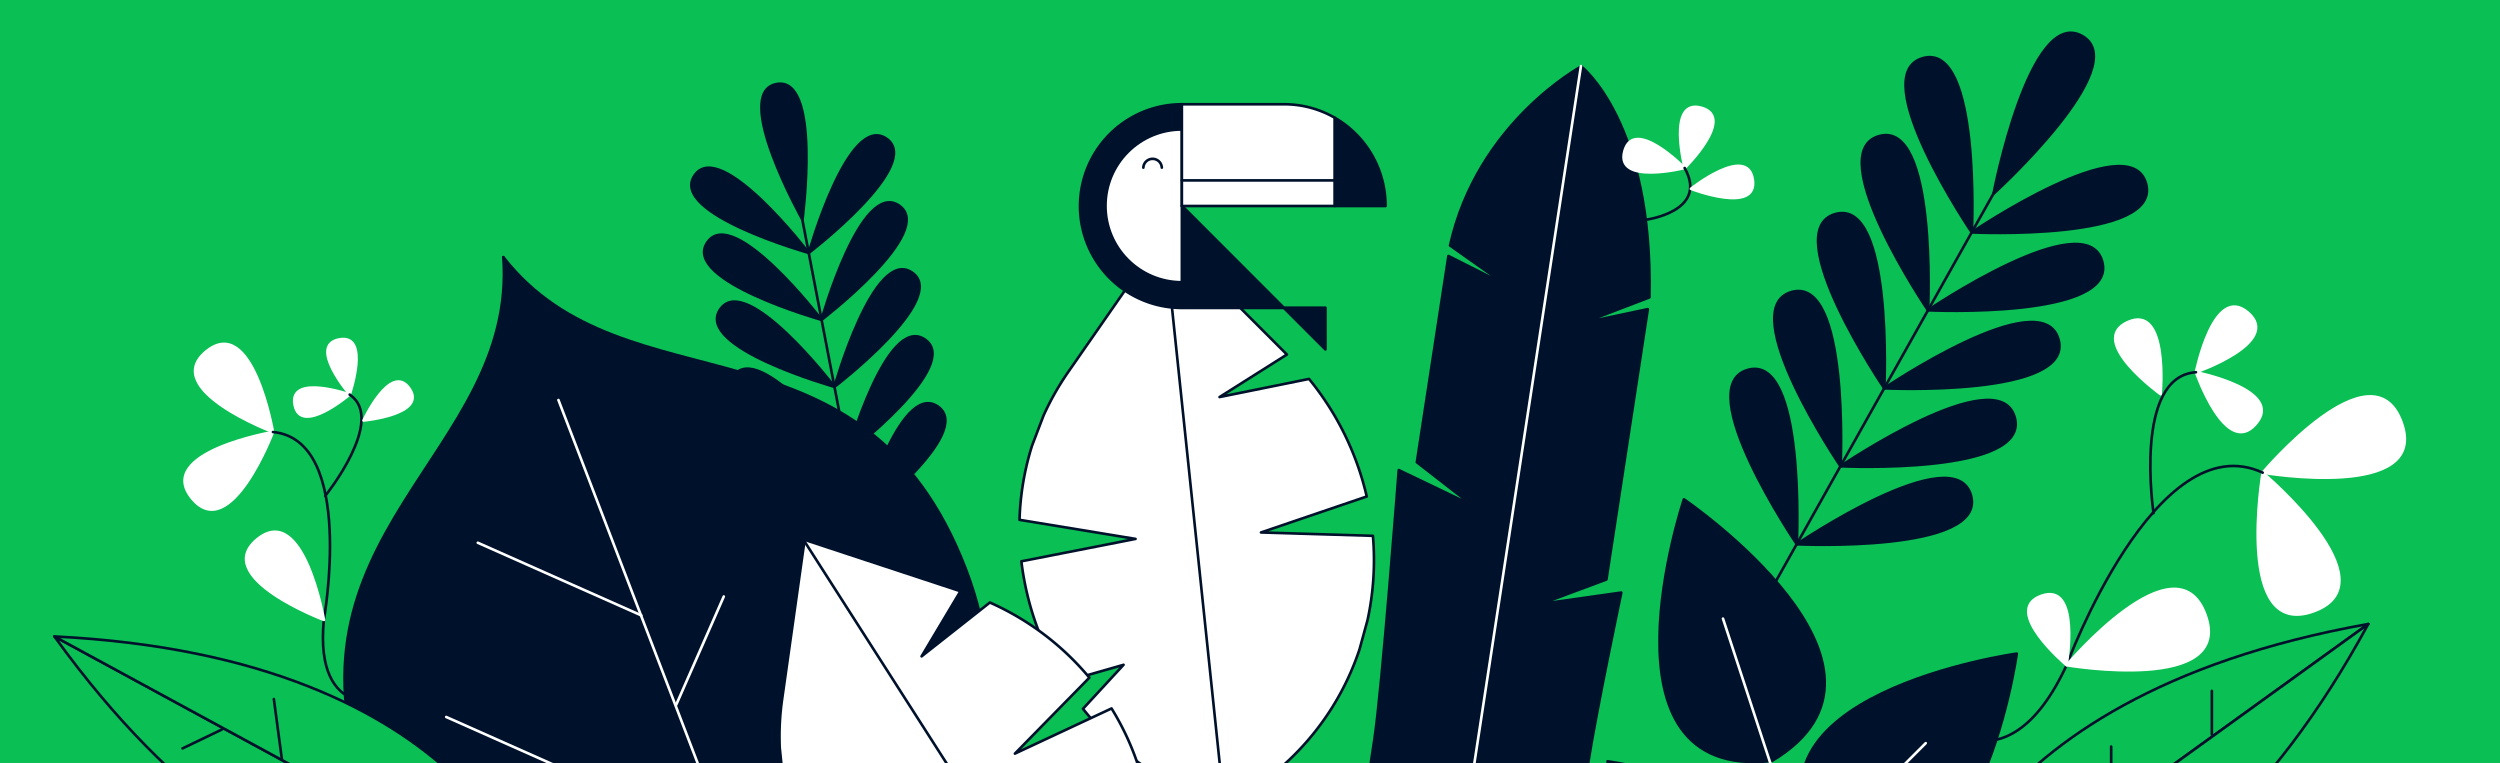 <svg xmlns="http://www.w3.org/2000/svg" xmlns:xlink="http://www.w3.org/1999/xlink" viewBox="0 0 983 300"><defs><style>.cls-1,.cls-10,.cls-5{fill:none;}.cls-2,.cls-8{fill:#00112c;}.cls-10,.cls-11,.cls-2,.cls-6,.cls-7{stroke:#00112c;}.cls-10,.cls-11,.cls-12,.cls-2,.cls-5,.cls-6,.cls-7{stroke-linecap:round;stroke-linejoin:round;stroke-width:1.04px;}.cls-3{clip-path:url(#clip-path);}.cls-11,.cls-4{fill:#0abf53;}.cls-12,.cls-5{stroke:#fff;}.cls-12,.cls-6{fill:#fff;}.cls-7{fill:#00af60;}.cls-9{clip-path:url(#clip-path-2);}</style><clipPath id="clip-path"><rect class="cls-1" width="983" height="300"/></clipPath><clipPath id="clip-path-2"><path class="cls-2" d="M464.71,81v-40a40,40,0,1,0,0,80.08h40Z"/></clipPath></defs><g id="Layer_1" data-name="Layer 1"><g class="cls-3"><rect class="cls-4" x="-12.53" y="-85.02" width="1000.21" height="562.62"/><path class="cls-2" d="M197.92,101.12,306.24,382.76S185.15,418.16,145.08,314,203.6,179.11,197.92,101.12Z"/><path class="cls-2" d="M197.92,101.12,306.24,382.76s113.6-54.86,73.54-159S246,162.82,197.92,101.12Z"/><line class="cls-5" x1="175.46" y1="281.92" x2="286.57" y2="331.31"/><line class="cls-5" x1="187.88" y1="213.41" x2="252.15" y2="241.97"/><line class="cls-5" x1="284.59" y1="234.55" x2="265.89" y2="277.11"/><path class="cls-2" d="M565.24,394.94,621.75,26.13s-40.83,22-51.59,70.4l22,15.56-22.63-11.43-12.42,81.09,21.79,16.94L550,184.83s-6.53,85.8-9.61,106L537,313.24,558.47,332,536,319.65S531.91,346.23,565.24,394.94Z"/><path class="cls-2" d="M565.24,394.94,621.75,26.13s28.31,22,26.8,90.8L622.23,127l25.69-5.45-16.28,106.3-25.86,9.63L637.49,233s-10,47.41-13.1,67.57-8.69,31.29-8.69,31.29S596.42,378.15,565.24,394.94Z"/><path class="cls-6" d="M534.57,255.3l3.15-11.5a111,111,0,0,0,2.11-33.11l-44-1.33,41.57-14.14A113.33,113.33,0,0,0,514.71,149l-35.17,7.12L506,139.4,458.12,91.47l-38,54.66a108.22,108.22,0,0,0-9.83,17.33l-4.5,11.8a107.19,107.19,0,0,0-4.91,29.14l45.61,7.5-44.89,8.81a115.18,115.18,0,0,0,16.76,47.41l23.42-6.72-15.95,17.3A115.38,115.38,0,0,0,481,316.84h0A105.77,105.77,0,0,0,534.57,255.3Z"/><line class="cls-7" x1="457.8" y1="92.1" x2="487.42" y2="374.98"/><path class="cls-2" d="M338.29,204.77s-34.81-45.46-45-30.47S338.29,204.77,338.29,204.77Z"/><path class="cls-2" d="M333.23,178.44S298.42,133,288.27,148,333.23,178.44,333.23,178.44Z"/><path class="cls-2" d="M328.17,152.11s-34.81-45.46-45-30.47S328.17,152.11,328.17,152.11Z"/><path class="cls-2" d="M323.11,125.78s-34.81-45.45-45-30.47S323.11,125.78,323.11,125.78Z"/><path class="cls-2" d="M318.05,99.46S283.24,54,273.09,69,318.05,99.46,318.05,99.46Z"/><path class="cls-2" d="M338.22,204.79s15.48-55.13,30.47-45S338.22,204.79,338.22,204.79Z"/><path class="cls-2" d="M333.16,178.46s15.48-55.13,30.47-45S333.16,178.46,333.16,178.46Z"/><path class="cls-2" d="M328.1,152.13s15.48-55.13,30.47-45S328.1,152.13,328.1,152.13Z"/><path class="cls-2" d="M323,125.8s15.48-55.12,30.47-45S323,125.8,323,125.8Z"/><path class="cls-2" d="M318,99.47s15.48-55.12,30.47-45S318,99.47,318,99.47Z"/><line class="cls-2" x1="313.19" y1="74.45" x2="348.41" y2="257.73"/><path class="cls-2" d="M315.53,86.41s-28-49.92-10.25-53.34S315.53,86.41,315.53,86.41Z"/><path class="cls-2" d="M706.5,214s3.59-75-19.26-68.56S706.5,214,706.5,214Z"/><path class="cls-2" d="M723.71,183.38s3.59-75-19.26-68.56S723.71,183.38,723.71,183.38Z"/><path class="cls-2" d="M740.91,152.73s3.59-75-19.26-68.56S740.91,152.73,740.91,152.73Z"/><path class="cls-2" d="M758.12,122.08s3.59-75-19.26-68.56S758.12,122.08,758.12,122.08Z"/><path class="cls-2" d="M775.32,91.43s3.6-75-19.26-68.56S775.32,91.43,775.32,91.43Z"/><path class="cls-2" d="M706.42,214s62.13-42.11,68.55-19.26S706.42,214,706.42,214Z"/><path class="cls-2" d="M723.62,183.33s62.14-42.11,68.56-19.26S723.62,183.33,723.62,183.33Z"/><path class="cls-2" d="M740.83,152.68s62.14-42.11,68.56-19.26S740.83,152.68,740.83,152.68Z"/><path class="cls-2" d="M758,122s62.14-42.11,68.56-19.26S758,122,758,122Z"/><path class="cls-2" d="M775.24,91.38s62.14-42.11,68.56-19.26S775.24,91.38,775.24,91.38Z"/><line class="cls-2" x1="791.61" y1="62.27" x2="671.84" y2="275.63"/><path class="cls-2" d="M783.83,76.23S798,2.51,818.68,14.13,783.83,76.23,783.83,76.23Z"/><path class="cls-6" d="M451.74,318.75l-2.25-11.13a106.08,106.08,0,0,0-12.43-29.06l-38,17.76,29.28-29.87a107.94,107.94,0,0,0-39.12-29.54l-26.85,21.16,15.28-25.6-61.28-20.21-8.86,62.8a104,104,0,0,0-.92,19l1.24,12a102.22,102.22,0,0,0,8.34,26.9l42-13.21-34.39,26.76a109.54,109.54,0,0,0,34.61,33.12l17-15.76-6.13,21.55a109.85,109.85,0,0,0,63.27,8.76l.07-.1A100.42,100.42,0,0,0,451.74,318.75Z"/><line class="cls-7" x1="316.37" y1="212.93" x2="436.29" y2="400.26"/><polygon class="cls-2" points="521.16 137.4 504.75 120.99 521.16 120.99 521.16 137.4"/><path class="cls-8" d="M464.71,81v-40a40,40,0,1,0,0,80.08h40Z"/><g class="cls-9"><circle class="cls-6" cx="464.71" cy="80.95" r="30.03"/></g><path class="cls-10" d="M464.71,81v-40a40,40,0,1,0,0,80.08h40Z"/><path class="cls-2" d="M544.79,81h-20V46.27A40,40,0,0,1,544.79,81Z"/><path class="cls-6" d="M524.77,46.27V81H464.71v-40h40A39.81,39.81,0,0,1,524.77,46.27Z"/><polygon class="cls-2" points="464.71 80.95 464.71 120.99 504.75 120.99 464.71 80.95"/><line class="cls-2" x1="464.71" y1="70.94" x2="524.77" y2="70.94"/><path class="cls-10" d="M456.83,65.91a3.64,3.64,0,0,0-7.27,0"/><line class="cls-5" x1="219.58" y1="157.29" x2="306.05" y2="382.86"/><line class="cls-5" x1="621.63" y1="25.98" x2="565.25" y2="394.76"/><path class="cls-2" d="M696.72,299.21c62-37-34.6-102.89-34.6-102.89S625,307.15,696.72,299.21Z"/><path class="cls-2" d="M716.19,333.79C776.9,372.82,793,257,793,257S677.16,273.07,716.19,333.79Z"/><line class="cls-5" x1="677.48" y1="243.24" x2="707.18" y2="333.89"/><line class="cls-5" x1="757.19" y1="292.21" x2="711.35" y2="338.06"/><path class="cls-2" d="M632.1,299.34s16,115.79,76.76,76.76C747.89,315.39,632.1,299.34,632.1,299.34Z"/><path class="cls-11" d="M931.21,245.35,757.16,370.93S767.66,274.58,931.21,245.35Z"/><path class="cls-11" d="M931.21,245.35,757.16,370.93S851.9,391.34,931.21,245.35Z"/><line class="cls-11" x1="830.11" y1="293.55" x2="830.11" y2="317.52"/><line class="cls-11" x1="869.7" y1="271.67" x2="869.7" y2="288.86"/><path class="cls-11" d="M21.39,250.25,210,352.71S118.6,385,21.39,250.25Z"/><path class="cls-11" d="M21.39,250.25,210,352.71S187.33,258.48,21.39,250.25Z"/><line class="cls-11" x1="71.76" y1="294.28" x2="87.26" y2="286.83"/><line class="cls-11" x1="107.68" y1="274.87" x2="110.85" y2="298.63"/><path class="cls-12" d="M889.68,185.85s43.07-51.09,54.56-19.9S889.68,185.85,889.68,185.85Z"/><path class="cls-12" d="M889.68,185.85S941,229,909.76,240.34,889.68,185.85,889.68,185.85Z"/><path class="cls-10" d="M889.68,185.85c-42-19.49-77.09,75.7-77.09,75.7-24.39,52.61-54.34,19.81-54.34,19.81"/><path class="cls-12" d="M812.59,261.55s43.07-51.09,54.56-19.89S812.59,261.55,812.59,261.55Z"/><path class="cls-12" d="M812.59,261.55s-25.66-21.55-10-27.25S812.59,261.55,812.59,261.55Z"/><path class="cls-12" d="M863.45,146.36s7-35.09,20.48-23.41S863.45,146.36,863.45,146.36Z"/><path class="cls-12" d="M863.45,146.36s35.2,7,23.47,20.4S863.45,146.36,863.45,146.36Z"/><path class="cls-10" d="M846.78,201.77s-8.1-53.72,16.67-55.41"/><path class="cls-12" d="M849.55,155S820.4,134,836.61,126.66,849.55,155,849.55,155Z"/><path class="cls-12" d="M107.33,169.87s-8-46.65-26.24-31.69S107.33,169.87,107.33,169.87Z"/><path class="cls-12" d="M107.33,169.87s-46.81,8-31.78,26.14S107.33,169.87,107.33,169.87Z"/><path class="cls-10" d="M107.33,169.87c32.69,3.13,20,73.88,20,73.88-3.92,40.9,26.14,31.56,26.14,31.56"/><path class="cls-12" d="M127.37,243.75s-8.05-46.65-26.24-31.69S127.37,243.75,127.37,243.75Z"/><path class="cls-12" d="M137.5,155.12s8.25-24-4.14-21.65S137.5,155.12,137.5,155.12Z"/><path class="cls-12" d="M137.5,155.12s-24-8.32-21.65,4.07S137.5,155.12,137.5,155.12Z"/><path class="cls-10" d="M127.87,195s24.17-30,9.63-39.84"/><path class="cls-12" d="M142.93,165.34s25.31-2.36,18-12.66S142.93,165.34,142.93,165.34Z"/><path class="cls-12" d="M662.41,66.06S682.58,46.22,669,42.38,662.41,66.06,662.41,66.06Z"/><path class="cls-12" d="M662.41,66.06s-19.87-20.27-23.67-6.7S662.41,66.06,662.41,66.06Z"/><path class="cls-10" d="M647.1,86.41s24.9-3.22,15.31-20.35"/><path class="cls-12" d="M664.87,74.24s26.48,10.24,24.33-3.67S664.87,74.24,664.87,74.24Z"/></g></g></svg>